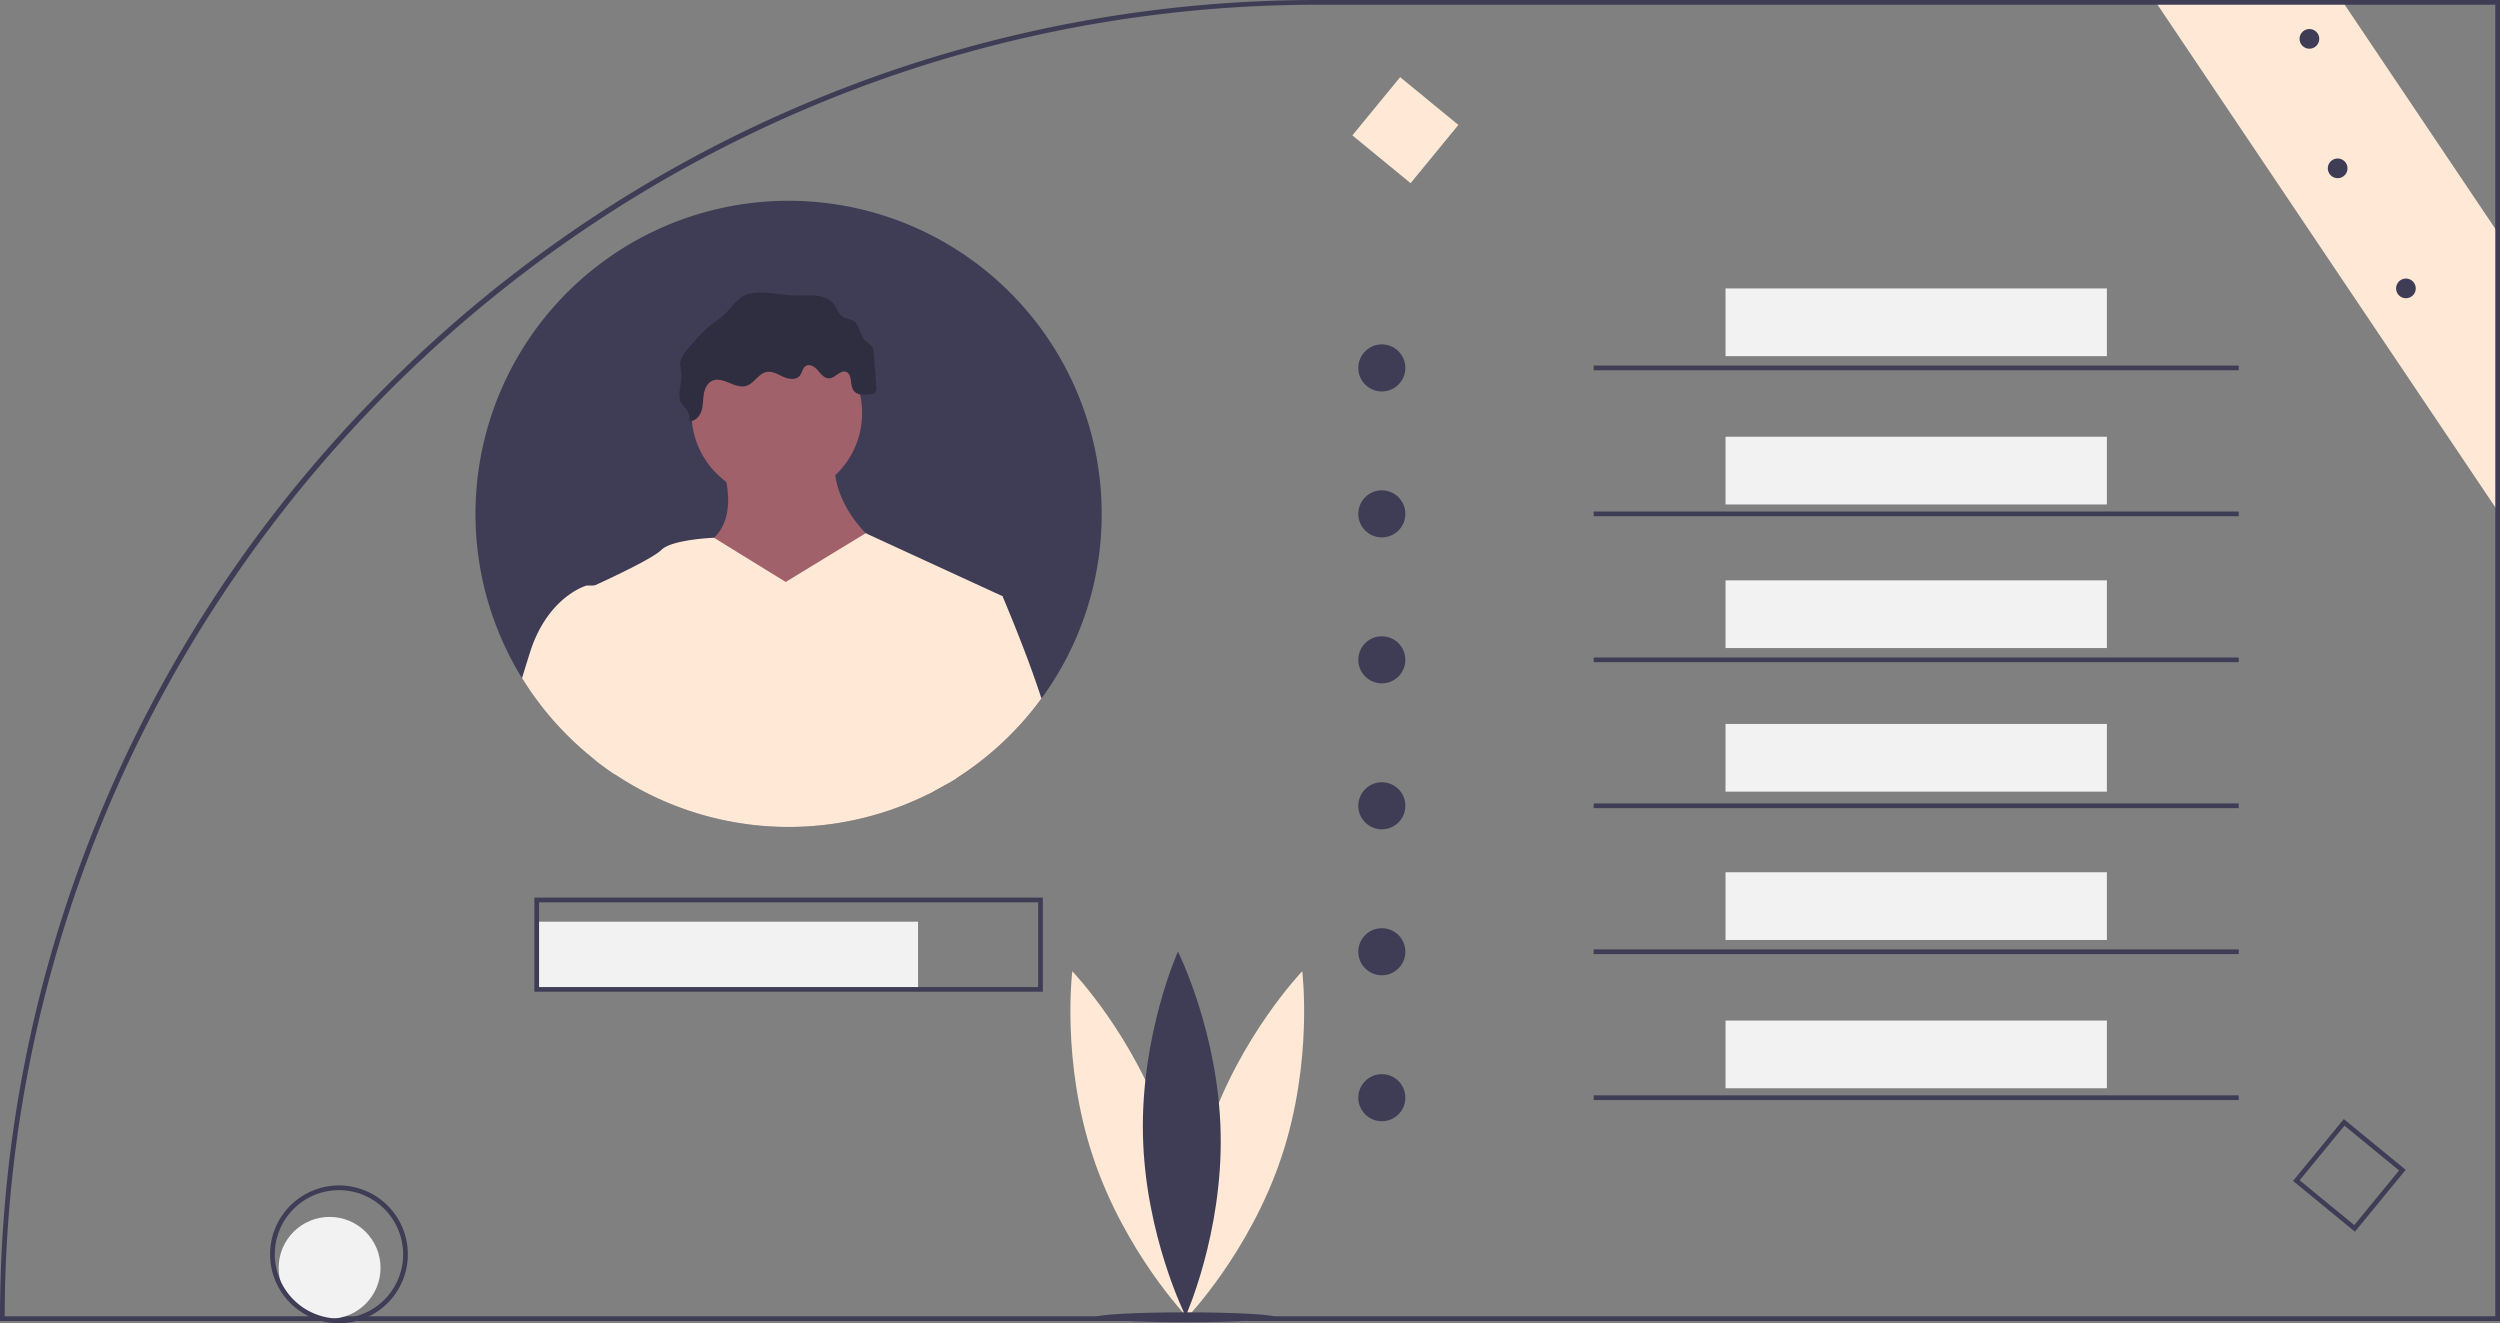 <svg id="e7d24159-a105-4c62-98a5-787fb4a09ca9" data-name="Layer 1" xmlns="http://www.w3.org/2000/svg" width="1061.98" height="562.1" viewBox="0 0 1061.98 562.1"><rect x="0" y="0" width="1061.98" height="562.1" fill="#808080" stroke="none"/><title>personal_info</title><polygon points="1061.98 100.16 1061.98 218.47 1059.98 215.49 916.49 2 915.14 0 994.66 0 996 2 1059.98 97.18 1061.98 100.16" fill="#ffe8d6"/><path d="M629.15,168.95A558.423,558.423,0,0,0,233.07,333.01q-13.365,13.365-25.7,27.47a556.125,556.125,0,0,0-46.51,61.05q-6.09,9.255-11.8,18.75a560.141,560.141,0,0,0-36.03,70.78q-1.695,3.99-3.31,8.01-8.985,22.155-15.99,44.89a554.274,554.274,0,0,0-22.9,119.48q-1.815,22.665-1.82,45.65v1H1130.99V168.95Zm499.84,559.14H71.01q.03-20.4,1.52-40.43A554.155,554.155,0,0,1,94.99,567.08q6.99-23.01,15.88-45.15a555.155,555.155,0,0,1,39.25-79.02q5.685-9.525,11.79-18.8A558.676,558.676,0,0,1,208.33,362.83c102.4-117.5,253.09-191.88,420.82-191.88h499.84Z" transform="translate(-69.01 -168.95)" fill="#3f3d56"/><path d="M564.603,649.813c13.487,40.59,8.75,78.701,8.75,78.701s-26.603-27.698-40.09-68.288-8.75-78.701-8.75-78.701S551.116,609.223,564.603,649.813Z" transform="translate(-69.01 -168.95)" fill="#ffe8d6"/><path d="M582.103,649.813c-13.487,40.59-8.75,78.701-8.75,78.701s26.603-27.698,40.09-68.288,8.75-78.701,8.75-78.701S595.59,609.223,582.103,649.813Z" transform="translate(-69.01 -168.95)" fill="#ffe8d6"/><path d="M587.535,650.252c.904,42.762-14.872,77.777-14.872,77.777S555.422,693.713,554.518,650.95s14.872-77.777,14.872-77.777S586.631,607.49,587.535,650.252Z" transform="translate(-69.01 -168.95)" fill="#3f3d56"/><ellipse cx="503.645" cy="559.562" rx="38.141" ry="2.093" fill="#3f3d56"/><circle cx="140.01" cy="538.572" r="21.641" fill="#f2f2f2"/><path d="M212.99,672.51a29.3,29.3,0,0,0-29.26,29.27c0,.16,0,.32.01.48a29.329,29.329,0,0,0,16.44,25.83,28.33,28.33,0,0,0,5.37,2,29.348,29.348,0,0,0,14.89,0,28.33,28.33,0,0,0,5.37-2,29.268,29.268,0,0,0-12.82-55.58Zm7.16,55.58a26.841,26.841,0,0,1-7.16.96c-.48,0-.96-.01-1.43-.04h-.01a26.283,26.283,0,0,1-5.71-.92,27.359,27.359,0,0,1-17.85-15.45V712.63a27.26,27.26,0,1,1,32.16,15.46Z" transform="translate(-69.01 -168.95)" fill="#3f3d56"/><rect x="227.99" y="391.524" width="162" height="28.766" fill="#f2f2f2"/><rect x="732.99" y="122.524" width="162" height="28.766" fill="#f2f2f2"/><rect x="732.99" y="185.524" width="162" height="28.766" fill="#f2f2f2"/><rect x="732.99" y="246.524" width="162" height="28.766" fill="#f2f2f2"/><rect x="732.99" y="307.524" width="162" height="28.766" fill="#f2f2f2"/><rect x="732.99" y="370.524" width="162" height="28.766" fill="#f2f2f2"/><rect x="732.99" y="433.524" width="162" height="28.766" fill="#f2f2f2"/><path d="M296,550.24v40H512v-40Zm214,38H298v-36H510Z" transform="translate(-69.01 -168.95)" fill="#3f3d56"/><circle cx="586.99" cy="156.29" r="10" fill="#3f3d56"/><circle cx="586.99" cy="218.29" r="10" fill="#3f3d56"/><circle cx="586.99" cy="280.29" r="10" fill="#3f3d56"/><circle cx="586.99" cy="342.29" r="10" fill="#3f3d56"/><circle cx="586.99" cy="404.29" r="10" fill="#3f3d56"/><circle cx="586.99" cy="466.29" r="10" fill="#3f3d56"/><rect x="676.99" y="155.29" width="274" height="2" fill="#3f3d56"/><rect x="676.99" y="217.29" width="274" height="2" fill="#3f3d56"/><rect x="676.99" y="279.29" width="274" height="2" fill="#3f3d56"/><rect x="676.99" y="341.29" width="274" height="2" fill="#3f3d56"/><rect x="676.99" y="403.29" width="274" height="2" fill="#3f3d56"/><rect x="676.99" y="465.29" width="274" height="2" fill="#3f3d56"/><path d="M1069.36,692.166l-26.286-21.565,21.565-26.286,26.286,21.565ZM1045.889,670.323l23.194,19.028,19.028-23.194L1064.917,647.129Z" transform="translate(-69.01 -168.95)" fill="#3f3d56"/><rect x="650" y="208.24" width="32" height="32" transform="translate(224.318 -540.491) rotate(39.365)" fill="#ffe8d6"/><path d="M537,387.24a132.326,132.326,0,0,1-25.6,78.44c-1.9,2.6-3.89,5.14-5.98,7.59A133.415,133.415,0,0,1,485.72,492.17c-.72.56-1.45,1.12-2.19,1.67q-4.05,3.03-8.33,5.75c-.87.55-1.74,1.09-2.62,1.61q-2.985,1.815-6.08,3.46c-1.01.54-2.03,1.07-3.05,1.58a133.091,133.091,0,0,1-133.15-8.29c-1.04-.68-2.06-1.38-3.07-2.1-1.9-1.34-3.77-2.74-5.59-4.18-1.68-1.32-3.32-2.69-4.93-4.09a133.168,133.168,0,0,1-22.35-25.04q-1.86-2.715-3.6-5.52A133.006,133.006,0,1,1,537,387.24Z" transform="translate(-69.01 -168.95)" fill="#3f3d56"/><circle cx="329.981" cy="175.494" r="36.234" fill="#a0616a"/><path d="M374.08,361.806s12.078,27.176-4.529,37.744,27.176,54.351,27.176,54.351l48.312-51.332s-25.666-16.607-21.137-43.783Z" transform="translate(-69.01 -168.95)" fill="#a0616a"/><path d="M485.72,492.17c-.72.56-1.45,1.12-2.19,1.67q-4.05,3.03-8.33,5.75c-.87.55-1.74,1.09-2.62,1.61l-.37-2.01,3.48-1.81Z" transform="translate(-69.01 -168.95)" fill="#a0616a"/><path d="M472.58,501.2c.88-.52,1.75-1.06,2.62-1.61l.03-.4.46-1.81,19.17-75.18-58.11-26.74-33.98,20.7-30.44-18.77s-17.88.65-22.41,5.18c-3.55,3.55-20.96,11.72-28.36,15.1-2.06.94-3.34,1.51-3.34,1.51s1.14,34.26,3.42,72.49c1.82,1.44,3.69,2.84,5.59,4.18,1.01.72,2.03,1.42,3.07,2.1a133.091,133.091,0,0,0,133.15,8.29Z" transform="translate(-69.01 -168.95)" fill="#ffe8d6"/><path d="M330.3,417.67v80.28c-1.04-.68-2.06-1.38-3.07-2.1-1.9-1.34-3.77-2.74-5.59-4.18-1.68-1.32-3.32-2.69-4.93-4.09a133.168,133.168,0,0,1-22.35-25.04q-1.86-2.715-3.6-5.52,1.47-4.83,3.3-10.67C301.61,422.2,318.22,417.67,318.22,417.67Z" transform="translate(-69.01 -168.95)" fill="#ffe8d6"/><path d="M472.58,501.2c.88-.52,1.75-1.06,2.62-1.61q4.275-2.715,8.33-5.75c.74-.55,1.47-1.11,2.19-1.67a133.419,133.419,0,0,0,19.7-18.9c2.09-2.45,4.08-4.99,5.98-7.59-6.15-19.22-16.54-43.48-16.54-43.48l-21.14-1.51s-8.58,68.68-10.27,85.55Z" transform="translate(-69.01 -168.95)" fill="#ffe8d6"/><path d="M376.775,302.504a68.591,68.591,0,0,1-5.668,4.337,53.882,53.882,0,0,0-6.833,6.787l-2.336,2.616c-1.988,2.226-4.098,4.767-4.014,7.75.031,1.107.371,2.181.505,3.281.529,4.361-2.137,9.155.057,12.961.634,1.1,1.616,1.961,2.315,3.021a7.062,7.062,0,0,1,1.116,4.599c2.358.097,4.292-2.016,5.032-4.258s.64-4.662 1-6.995,1.372-4.802,3.491-5.84c4.522-2.216,9.714,3.545,14.541,2.109,3.37-1.002,5.147-5.18,8.593-5.88,2.466-.501,4.84.964,7.132,2.002s5.382,1.519,7.003-.406c1.073-1.274,1.188-3.317,2.611-4.183,1.706-1.038,3.842.407,5.133,1.93s2.718,3.385,4.714,3.33c2.648-.074,4.676-3.6,7.189-2.763,2.837.944,1.532,5.484,3.253,7.928,1.455,2.067,4.503,1.945,7.007,1.604a2.51,2.51,0,0,0,2.613-3.351l-1.046-13.872a6.698,6.698,0,0,0-.614-2.769c-.728-1.319-2.237-1.988-3.262-3.092-2.156-2.322-2.053-6.392-4.734-8.081-1.392-.877-3.214-.85-4.596-1.743-1.773-1.144-2.344-3.436-3.586-5.141-1.776-2.439-4.88-3.569-7.88-3.88s-6.029.064-9.045-.034c-6.13-.2-12.26-1.925-18.42-.915C382.672,294.436,380.415,298.996,376.775,302.504Z" transform="translate(-69.01 -168.95)" fill="#2f2e41"/><circle cx="1022.017" cy="122.51" r="4.186" fill="#3f3d56"/><circle cx="993.017" cy="71.51" r="4.186" fill="#3f3d56"/><circle cx="981.017" cy="16.51" r="4.186" fill="#3f3d56"/></svg>
